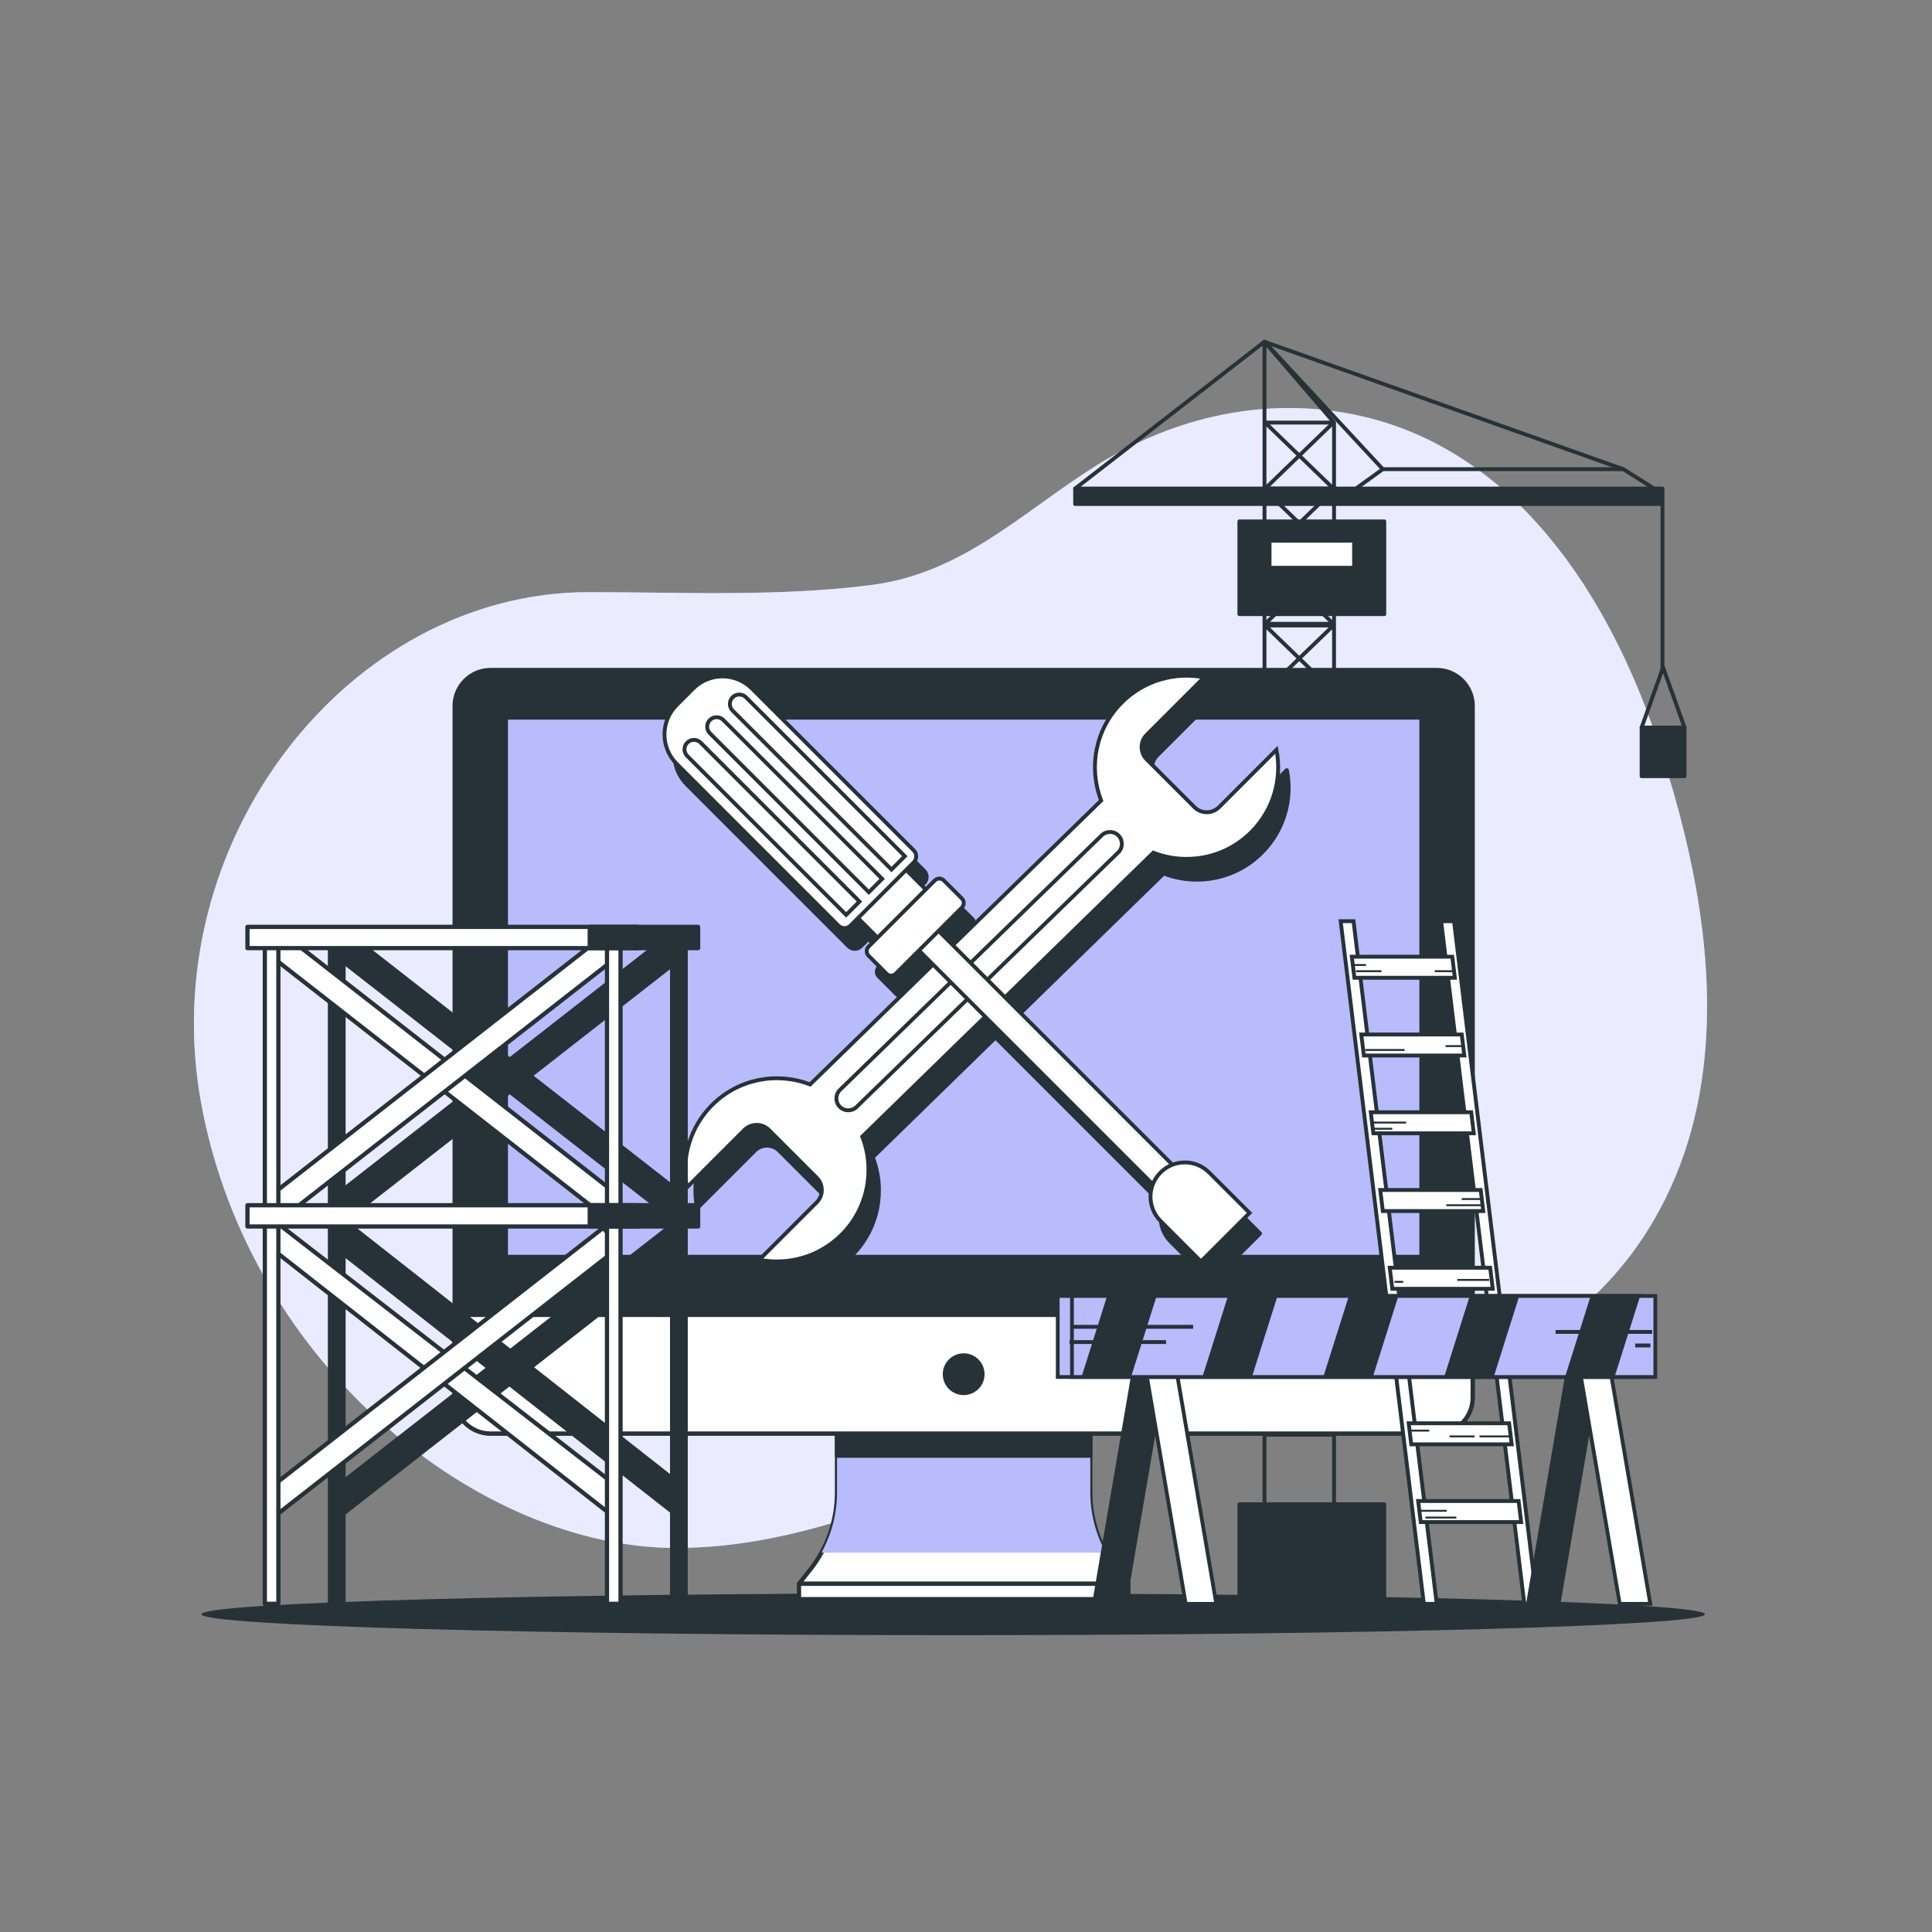 <svg width="500" height="500" viewBox="0 0 500 500" fill="none" xmlns="http://www.w3.org/2000/svg">
<rect x="0" y="0" width="500" height="500" fill="#808080" stroke="none"/>
<path d="M441.403 270.76C443.43 244.006 437.16 216.062 428.765 191.156C416.295 154.16 392.086 116.223 351.32 107.466C327.811 102.416 303.889 107.828 283.737 120.478C264.353 132.647 249.235 148.364 225.412 151.409C201.309 154.49 176.577 153.249 152.346 153.249C90.055 153.249 39.499 218.249 52.138 285.956C64.777 353.664 124.359 400.608 174.916 400.608C220.345 400.608 257.719 373.536 300.868 366.269C322.266 362.665 343.754 366.93 364.926 361.53C389.538 355.252 412.683 340.27 426.318 318.582C435.61 303.801 440.133 287.514 441.403 270.76Z" fill="#B8BCFD"/>
<path opacity="0.7" d="M441.403 270.76C443.43 244.006 437.16 216.062 428.765 191.156C416.295 154.16 392.086 116.223 351.32 107.466C327.811 102.416 303.889 107.828 283.737 120.478C264.353 132.647 249.235 148.364 225.412 151.409C201.309 154.49 176.577 153.249 152.346 153.249C90.055 153.249 39.499 218.249 52.138 285.956C64.777 353.664 124.359 400.608 174.916 400.608C220.345 400.608 257.719 373.536 300.868 366.269C322.266 362.665 343.754 366.93 364.926 361.53C389.538 355.252 412.683 340.27 426.318 318.582C435.61 303.801 440.133 287.514 441.403 270.76Z" fill="white"/>
<path d="M246.686 423.178C354.132 423.178 441.233 420.752 441.233 417.761C441.233 414.769 354.132 412.344 246.686 412.344C139.241 412.344 52.139 414.769 52.139 417.761C52.139 420.752 139.241 423.178 246.686 423.178Z" fill="#263238"/>
<path d="M345.25 412.816H327.25V88.439L345.25 109.37V412.816Z" stroke="#263238" stroke-miterlimit="10" stroke-linecap="round" stroke-linejoin="round"/>
<path d="M327.421 336.439H345.079L327.421 319.37H345.079L327.421 336.439Z" stroke="#263238" stroke-miterlimit="10" stroke-linecap="round" stroke-linejoin="round"/>
<path d="M327.421 318.939H345.079L327.421 301.87H345.079L327.421 318.939Z" stroke="#263238" stroke-miterlimit="10" stroke-linecap="round" stroke-linejoin="round"/>
<path d="M327.421 371.294H345.079L327.421 354.225H345.079L327.421 371.294Z" stroke="#263238" stroke-miterlimit="10" stroke-linecap="round" stroke-linejoin="round"/>
<path d="M327.421 353.794H345.079L327.421 336.725H345.079L327.421 353.794Z" stroke="#263238" stroke-miterlimit="10" stroke-linecap="round" stroke-linejoin="round"/>
<path d="M327.421 301.439H345.079L327.421 284.37H345.079L327.421 301.439Z" stroke="#263238" stroke-miterlimit="10" stroke-linecap="round" stroke-linejoin="round"/>
<path d="M327.421 283.939H345.079L327.421 266.87H345.079L327.421 283.939Z" stroke="#263238" stroke-miterlimit="10" stroke-linecap="round" stroke-linejoin="round"/>
<path d="M327.421 266.439H345.079L327.421 249.37H345.079L327.421 266.439Z" stroke="#263238" stroke-miterlimit="10" stroke-linecap="round" stroke-linejoin="round"/>
<path d="M327.421 248.939H345.079L327.421 231.87H345.079L327.421 248.939Z" stroke="#263238" stroke-miterlimit="10" stroke-linecap="round" stroke-linejoin="round"/>
<path d="M327.421 231.439H345.079L327.421 214.37H345.079L327.421 231.439Z" stroke="#263238" stroke-miterlimit="10" stroke-linecap="round" stroke-linejoin="round"/>
<path d="M327.421 213.939H345.079L327.421 196.87H345.079L327.421 213.939Z" stroke="#263238" stroke-miterlimit="10" stroke-linecap="round" stroke-linejoin="round"/>
<path d="M327.421 196.439H345.079L327.421 179.37H345.079L327.421 196.439Z" stroke="#263238" stroke-miterlimit="10" stroke-linecap="round" stroke-linejoin="round"/>
<path d="M327.421 178.939H345.079L327.421 161.87H345.079L327.421 178.939Z" stroke="#263238" stroke-miterlimit="10" stroke-linecap="round" stroke-linejoin="round"/>
<path d="M327.421 161.439H345.079L327.421 144.37H345.079L327.421 161.439Z" stroke="#263238" stroke-miterlimit="10" stroke-linecap="round" stroke-linejoin="round"/>
<path d="M327.421 143.939H345.079L327.421 126.87H345.079L327.421 143.939Z" stroke="#263238" stroke-miterlimit="10" stroke-linecap="round" stroke-linejoin="round"/>
<path d="M327.421 126.439H345.079L327.421 109.37H345.079L327.421 126.439Z" stroke="#263238" stroke-miterlimit="10" stroke-linecap="round" stroke-linejoin="round"/>
<path d="M428.813 126.907L420.094 121.417H357.868L350.266 126.907H428.813Z" stroke="#263238" stroke-miterlimit="10" stroke-linecap="round" stroke-linejoin="round"/>
<path d="M430.25 126.439H278.25V130.439H430.25V126.439Z" fill="#263238" stroke="#263238" stroke-miterlimit="10" stroke-linecap="round" stroke-linejoin="round"/>
<path d="M420.094 121.417L327.25 88.439L357.868 121.417" stroke="#263238" stroke-miterlimit="10" stroke-linecap="round" stroke-linejoin="round"/>
<path d="M327.25 88.439L278.25 126.439" stroke="#263238" stroke-miterlimit="10" stroke-linecap="round" stroke-linejoin="round"/>
<path d="M358.25 134.939H320.75V158.939H358.25V134.939Z" fill="#263238" stroke="#263238" stroke-miterlimit="10" stroke-linecap="round" stroke-linejoin="round"/>
<path d="M358.25 389.297H320.75V413.297H358.25V389.297Z" fill="#263238" stroke="#263238" stroke-miterlimit="10" stroke-linecap="round" stroke-linejoin="round"/>
<path d="M350.437 139.939H328.562V146.939H350.437V139.939Z" fill="white" stroke="#263238" stroke-miterlimit="10" stroke-linecap="round" stroke-linejoin="round"/>
<path d="M430.25 130.439V173.562" stroke="#263238" stroke-miterlimit="10" stroke-linecap="round" stroke-linejoin="round"/>
<path d="M435.961 188.284H424.848V200.878H435.961V188.284Z" fill="#263238" stroke="#263238" stroke-miterlimit="10" stroke-linecap="round" stroke-linejoin="round"/>
<path d="M424.848 188.284L430.405 172.737L435.961 188.284" stroke="#263238" stroke-miterlimit="10" stroke-linecap="round" stroke-linejoin="round"/>
<path d="M282.172 386.242V363.984H216.617V386.242C216.617 393.505 214.164 400.555 209.655 406.25L206.784 409.875H292.005L289.134 406.25C284.626 400.555 282.172 393.505 282.172 386.242Z" fill="white" stroke="#263238" stroke-width="1.095" stroke-miterlimit="10" stroke-linecap="round" stroke-linejoin="round"/>
<path d="M212.593 401.829H286.197C283.573 397.082 282.172 391.723 282.172 386.242V382.272V363.983H216.617V382.272V386.242C216.617 391.723 215.217 397.081 212.593 401.829Z" fill="#B8BCFD"/>
<path d="M282.172 367.334H216.617V376.731H282.172V367.334Z" fill="#263238" stroke="#263238" stroke-width="1.095" stroke-miterlimit="10" stroke-linecap="round" stroke-linejoin="round"/>
<path d="M371.834 371.003H126.955C121.822 371.003 117.661 366.842 117.661 361.709V182.696C117.661 177.563 121.822 173.402 126.955 173.402H371.834C376.967 173.402 381.128 177.563 381.128 182.696V361.708C381.128 366.841 376.967 371.003 371.834 371.003Z" fill="#263238" stroke="#263238" stroke-width="1.095" stroke-miterlimit="10" stroke-linecap="round" stroke-linejoin="round"/>
<path d="M371.834 371.003H126.955C121.822 371.003 117.661 366.842 117.661 361.709V340.288H381.128V361.709C381.128 366.841 376.967 371.003 371.834 371.003Z" fill="white" stroke="#263238" stroke-width="1.095" stroke-miterlimit="10" stroke-linecap="round" stroke-linejoin="round"/>
<path d="M367.876 185.695H130.914V325.299H367.876V185.695Z" fill="#B8BCFD" stroke="#263238" stroke-width="1.095" stroke-miterlimit="10" stroke-linecap="round" stroke-linejoin="round"/>
<path d="M254.254 355.645C254.254 352.962 252.079 350.786 249.395 350.786C246.711 350.786 244.536 352.962 244.536 355.645C244.536 358.329 246.711 360.504 249.395 360.504C252.078 360.504 254.254 358.329 254.254 355.645Z" fill="#263238" stroke="#263238" stroke-width="1.095" stroke-miterlimit="10" stroke-linecap="round" stroke-linejoin="round"/>
<path d="M292.023 409.875H206.784V413.849H292.023V409.875Z" fill="white" stroke="#263238" stroke-width="1.095" stroke-miterlimit="10" stroke-linecap="round" stroke-linejoin="round"/>
<path d="M326.51 220.675C332.302 214.883 334.471 206.84 333.017 199.362L318.154 214.225C316.396 215.983 313.545 215.983 311.786 214.225L299.428 201.866C297.67 200.108 297.67 197.257 299.428 195.498L314.291 180.635C306.813 179.181 298.77 181.35 292.978 187.142C286.12 194 284.347 204.011 287.647 212.506L249.264 249.947L245.56 246.243L251.598 240.205C252.243 239.56 252.243 238.513 251.598 237.868L246.924 233.193C246.279 232.548 245.232 232.548 244.587 233.193L242.25 235.53L237.186 230.466L239.134 228.518C239.995 227.657 239.995 226.262 239.134 225.402L197.258 183.526C193.063 179.331 186.261 179.331 182.066 183.526L177.781 187.811C173.586 192.006 173.586 198.808 177.781 203.003L219.657 244.879C220.518 245.74 221.913 245.74 222.773 244.879L224.721 242.931L229.785 247.995L227.448 250.332C226.803 250.977 226.803 252.024 227.448 252.669L232.122 257.343C232.767 257.988 233.814 257.988 234.459 257.343L240.497 251.305L244.138 254.946L212.318 285.986C203.823 282.686 193.812 284.46 186.954 291.317C181.162 297.109 178.993 305.152 180.447 312.63L195.31 297.767C197.068 296.009 199.919 296.009 201.678 297.767L214.037 310.126C215.795 311.884 215.795 314.735 214.037 316.494L199.173 331.357C206.651 332.811 214.694 330.642 220.487 324.85C227.345 317.992 229.118 307.981 225.818 299.486L257.638 268.446L301.022 311.83C299.789 315.011 300.451 318.758 303.019 321.325L313.488 331.794L326.051 319.231L315.582 308.762C313.015 306.195 309.268 305.533 306.087 306.766L262.766 263.445L301.149 226.004C309.641 229.306 319.652 227.533 326.51 220.675Z" fill="#263238" stroke="#263238" stroke-width="1.095" stroke-miterlimit="10" stroke-linecap="round" stroke-linejoin="round"/>
<path d="M223.149 294.156L298.479 220.673C306.974 223.973 316.985 222.199 323.843 215.342C329.635 209.55 331.804 201.507 330.35 194.029L315.487 208.892C313.729 210.65 310.878 210.65 309.119 208.892L296.761 196.533C295.003 194.775 295.003 191.924 296.761 190.165L311.624 175.302C304.146 173.848 296.103 176.017 290.31 181.809C283.452 188.667 281.679 198.678 284.979 207.173L209.649 280.656C201.154 277.356 191.143 279.13 184.285 285.987C178.493 291.779 176.324 299.822 177.778 307.301L192.641 292.438C194.399 290.68 197.25 290.68 199.009 292.438L211.368 304.796C213.126 306.554 213.126 309.405 211.368 311.164L196.504 326.028C203.982 327.482 212.025 325.313 217.818 319.521C224.675 312.662 226.449 302.651 223.149 294.156Z" fill="white" stroke="#263238" stroke-miterlimit="10"/>
<path d="M217.354 286.451C216.151 285.249 216.151 283.299 217.354 282.096L285.085 216.213C286.287 215.01 288.237 215.01 289.44 216.213C290.643 217.416 290.643 219.365 289.44 220.568L221.709 286.451C220.506 287.653 218.557 287.653 217.354 286.451Z" fill="white" stroke="#263238" stroke-miterlimit="10"/>
<path d="M237.436 235.457L232.372 240.521L305.42 313.57L310.484 308.506L237.436 235.457Z" fill="white" stroke="#263238" stroke-miterlimit="10"/>
<path d="M323.382 313.901L310.819 326.464L300.35 315.995C296.881 312.526 296.881 306.901 300.35 303.432C303.819 299.963 309.444 299.963 312.913 303.432L323.382 313.901Z" fill="white" stroke="#263238" stroke-miterlimit="10"/>
<path d="M230.619 221.239L218.154 233.704L228.282 243.832L240.747 231.366L230.619 221.239Z" fill="white" stroke="#263238" stroke-miterlimit="10"/>
<path d="M236.465 223.187L220.104 239.548C219.243 240.409 217.848 240.409 216.988 239.548L175.112 197.672C170.917 193.477 170.917 186.675 175.112 182.48L179.397 178.195C183.592 174 190.394 174 194.589 178.195L236.465 220.071C237.326 220.931 237.326 222.326 236.465 223.187Z" fill="white" stroke="#263238" stroke-miterlimit="10"/>
<path d="M248.931 234.873L231.791 252.013C231.145 252.658 230.099 252.658 229.454 252.013L224.78 247.338C224.135 246.693 224.135 245.646 224.78 245.001L241.92 227.861C242.565 227.216 243.612 227.216 244.257 227.861L248.932 232.535C249.576 233.181 249.576 234.227 248.931 234.873Z" fill="white" stroke="#263238" stroke-miterlimit="10"/>
<path d="M222.437 233.319L218.984 236.772L177.861 195.649C176.907 194.696 176.907 193.15 177.861 192.196C178.814 191.242 180.36 191.242 181.314 192.196L222.437 233.319Z" fill="white" stroke="#263238" stroke-miterlimit="10"/>
<path d="M228.307 227.449L224.854 230.902L183.731 189.779C182.778 188.826 182.778 187.28 183.731 186.326C184.685 185.373 186.23 185.373 187.184 186.326L228.307 227.449Z" fill="white" stroke="#263238" stroke-miterlimit="10"/>
<path d="M234.177 221.58L230.724 225.033L189.6 183.909C188.647 182.956 188.647 181.41 189.6 180.456C190.554 179.502 192.099 179.502 193.053 180.456L234.177 221.58Z" fill="white" stroke="#263238" stroke-miterlimit="10"/>
<path d="M371.825 415.074H368.491L346.964 238.408H350.297L371.825 415.074Z" fill="white" stroke="#263238" stroke-miterlimit="10"/>
<path d="M397.825 415.074H394.491L372.964 238.408H376.297L397.825 415.074Z" fill="white" stroke="#263238" stroke-miterlimit="10"/>
<path d="M376.511 253.049H350.518L349.854 247.599H375.847L376.511 253.049Z" fill="white" stroke="#263238" stroke-miterlimit="10"/>
<path d="M378.963 273.172H352.97L352.306 267.722H378.299L378.963 273.172Z" fill="white" stroke="#263238" stroke-miterlimit="10"/>
<path d="M381.415 293.294H355.423L354.758 287.844H380.751L381.415 293.294Z" fill="white" stroke="#263238" stroke-miterlimit="10"/>
<path d="M383.867 313.418H357.875L357.211 307.968H383.203L383.867 313.418Z" fill="white" stroke="#263238" stroke-miterlimit="10"/>
<path d="M386.319 333.541H360.327L359.663 328.091H385.655L386.319 333.541Z" fill="white" stroke="#263238" stroke-miterlimit="10"/>
<path d="M388.772 353.664H362.779L362.115 348.214H388.107L388.772 353.664Z" fill="white" stroke="#263238" stroke-miterlimit="10"/>
<path d="M391.224 373.787H365.231L364.567 368.337H390.56L391.224 373.787Z" fill="white" stroke="#263238" stroke-miterlimit="10"/>
<path d="M393.676 393.911H367.683L367.019 388.461H393.012L393.676 393.911Z" fill="white" stroke="#263238" stroke-miterlimit="10"/>
<path d="M350.123 249.745H353.521" stroke="#263238" stroke-width="0.5" stroke-miterlimit="10"/>
<path d="M350.923 251.344H357.519" stroke="#263238" stroke-width="0.5" stroke-miterlimit="10"/>
<path d="M376.109 251.344H371.312" stroke="#263238" stroke-width="0.5" stroke-miterlimit="10"/>
<path d="M378.508 270.733H374.11" stroke="#263238" stroke-width="0.5" stroke-miterlimit="10"/>
<path d="M353.321 271.733H363.516" stroke="#263238" stroke-width="0.5" stroke-miterlimit="10"/>
<path d="M355.12 290.522H363.916" stroke="#263238" stroke-width="0.5" stroke-miterlimit="10"/>
<path d="M355.52 292.122H360.318" stroke="#263238" stroke-width="0.5" stroke-miterlimit="10"/>
<path d="M383.705 310.312H378.308" stroke="#263238" stroke-width="0.5" stroke-miterlimit="10"/>
<path d="M383.305 311.911H374.31" stroke="#263238" stroke-width="0.5" stroke-miterlimit="10"/>
<path d="M391.144 371.741H382.894" stroke="#263238" stroke-width="0.5" stroke-miterlimit="10"/>
<path d="M364.894 370.241H369.894" stroke="#263238" stroke-width="0.5" stroke-miterlimit="10"/>
<path d="M381.644 371.741H375.144" stroke="#263238" stroke-width="0.5" stroke-miterlimit="10"/>
<path d="M367.394 390.991H374.394" stroke="#263238" stroke-width="0.5" stroke-miterlimit="10"/>
<path d="M368.894 392.741H376.894" stroke="#263238" stroke-width="0.5" stroke-miterlimit="10"/>
<path d="M360.894 331.741H363.144" stroke="#263238" stroke-width="0.5" stroke-miterlimit="10"/>
<path d="M385.394 331.241H377.144" stroke="#263238" stroke-width="0.5" stroke-miterlimit="10"/>
<path d="M176.971 309.439L173.008 314.595L86.873 247.352L90.836 242.195L176.971 309.439Z" fill="#263238" stroke="#263238" stroke-width="1.095" stroke-miterlimit="10" stroke-linecap="round" stroke-linejoin="round"/>
<path d="M86.873 309.439L90.836 314.595L176.971 247.352L173.008 242.195L86.873 309.439Z" fill="#263238" stroke="#263238" stroke-width="1.095" stroke-miterlimit="10" stroke-linecap="round" stroke-linejoin="round"/>
<path d="M176.971 384.98L174.52 391.634L86.873 322.893L89.377 316.176L176.971 384.98Z" fill="#263238" stroke="#263238" stroke-width="1.095" stroke-miterlimit="10" stroke-linecap="round" stroke-linejoin="round"/>
<path d="M86.873 384.98L87.471 392.784L176.971 322.893L173.008 317.736L86.873 384.98Z" fill="#263238" stroke="#263238" stroke-width="1.095" stroke-miterlimit="10" stroke-linecap="round" stroke-linejoin="round"/>
<path d="M88.899 241.479H85.397V415.074H88.899V241.479Z" fill="#263238" stroke="#263238" stroke-width="1.095" stroke-miterlimit="10" stroke-linecap="round" stroke-linejoin="round"/>
<path d="M177.447 241.479H173.945V415.074H177.447V241.479Z" fill="#263238" stroke="#263238" stroke-width="1.095" stroke-miterlimit="10" stroke-linecap="round" stroke-linejoin="round"/>
<path d="M160.116 309.439L156.153 314.595L70.018 247.352L73.981 242.195L160.116 309.439Z" fill="white" stroke="#263238" stroke-width="1.095" stroke-miterlimit="10" stroke-linecap="round" stroke-linejoin="round"/>
<path d="M70.018 309.439L73.981 314.595L160.116 247.352L156.153 242.195L70.018 309.439Z" fill="white" stroke="#263238" stroke-width="1.095" stroke-miterlimit="10" stroke-linecap="round" stroke-linejoin="round"/>
<path d="M160.116 384.98L157.664 391.634L70.018 322.893L71.281 316.176L160.116 384.98Z" fill="white" stroke="#263238" stroke-width="1.095" stroke-miterlimit="10" stroke-linecap="round" stroke-linejoin="round"/>
<path d="M70.018 384.98L70.616 392.784L160.116 322.893L156.153 317.736L70.018 384.98Z" fill="white" stroke="#263238" stroke-width="1.095" stroke-miterlimit="10" stroke-linecap="round" stroke-linejoin="round"/>
<path d="M72.043 241.479H68.541V415.074H72.043V241.479Z" fill="white" stroke="#263238" stroke-width="1.095" stroke-miterlimit="10" stroke-linecap="round" stroke-linejoin="round"/>
<path d="M160.592 241.479H157.09V415.074H160.592V241.479Z" fill="white" stroke="#263238" stroke-width="1.095" stroke-miterlimit="10" stroke-linecap="round" stroke-linejoin="round"/>
<path d="M165.095 239.874H64.039V245.377H165.095V239.874Z" fill="white" stroke="#263238" stroke-width="1.095" stroke-miterlimit="10" stroke-linecap="round" stroke-linejoin="round"/>
<path d="M180.676 239.874H152.624V245.377H180.676V239.874Z" fill="#263238" stroke="#263238" stroke-width="1.095" stroke-miterlimit="10" stroke-linecap="round" stroke-linejoin="round"/>
<path d="M165.095 311.914H64.039V317.417H165.095V311.914Z" fill="white" stroke="#263238" stroke-width="1.095" stroke-miterlimit="10" stroke-linecap="round" stroke-linejoin="round"/>
<path d="M180.676 311.914H152.624V317.417H180.676V311.914Z" fill="#263238" stroke="#263238" stroke-width="1.095" stroke-miterlimit="10" stroke-linecap="round" stroke-linejoin="round"/>
<path d="M291.032 415.075H283.117L293.671 353.262H301.586L291.032 415.075Z" fill="#263238" stroke="#263238" stroke-width="0.973" stroke-miterlimit="10"/>
<path d="M306.862 415.075H314.778L304.224 353.262H296.309L306.862 415.075Z" fill="white" stroke="#263238" stroke-width="0.973" stroke-miterlimit="10"/>
<path d="M403.352 415.075H395.437L405.99 353.262H413.905L403.352 415.075Z" fill="#263238" stroke="#263238" stroke-width="0.973" stroke-miterlimit="10"/>
<path d="M419.182 415.075H427.097L416.544 353.262H408.628L419.182 415.075Z" fill="white" stroke="#263238" stroke-width="0.973" stroke-miterlimit="10"/>
<path d="M424.714 335.396H273.745V356.364H424.714V335.396Z" fill="#B8BCFD" stroke="#263238" stroke-width="0.973" stroke-miterlimit="10"/>
<path d="M428.394 335.396H277.425V356.364H428.394V335.396Z" fill="#B8BCFD" stroke="#263238" stroke-width="0.973" stroke-miterlimit="10"/>
<path d="M279.896 356.364H292.711L299.332 335.396H286.517L279.896 356.364Z" fill="#263238"/>
<path d="M330.616 335.396H317.801L311.18 356.364H323.995L330.616 335.396Z" fill="#263238"/>
<path d="M424.467 335.396H411.652L405.03 356.364H417.845L424.467 335.396Z" fill="#263238"/>
<path d="M393.183 335.396H380.368L373.747 356.364H386.562L393.183 335.396Z" fill="#263238"/>
<path d="M361.9 335.396H349.085L342.463 356.364H355.278L361.9 335.396Z" fill="#263238"/>
<path d="M427.57 344.697H402.585" stroke="#263238" stroke-miterlimit="10"/>
<path d="M427.132 348.204H423.186" stroke="#263238" stroke-miterlimit="10"/>
<path d="M276.785 347.327H301.77" stroke="#263238" stroke-miterlimit="10"/>
<path d="M277.223 343.382H308.783" stroke="#263238" stroke-miterlimit="10"/>
</svg>
